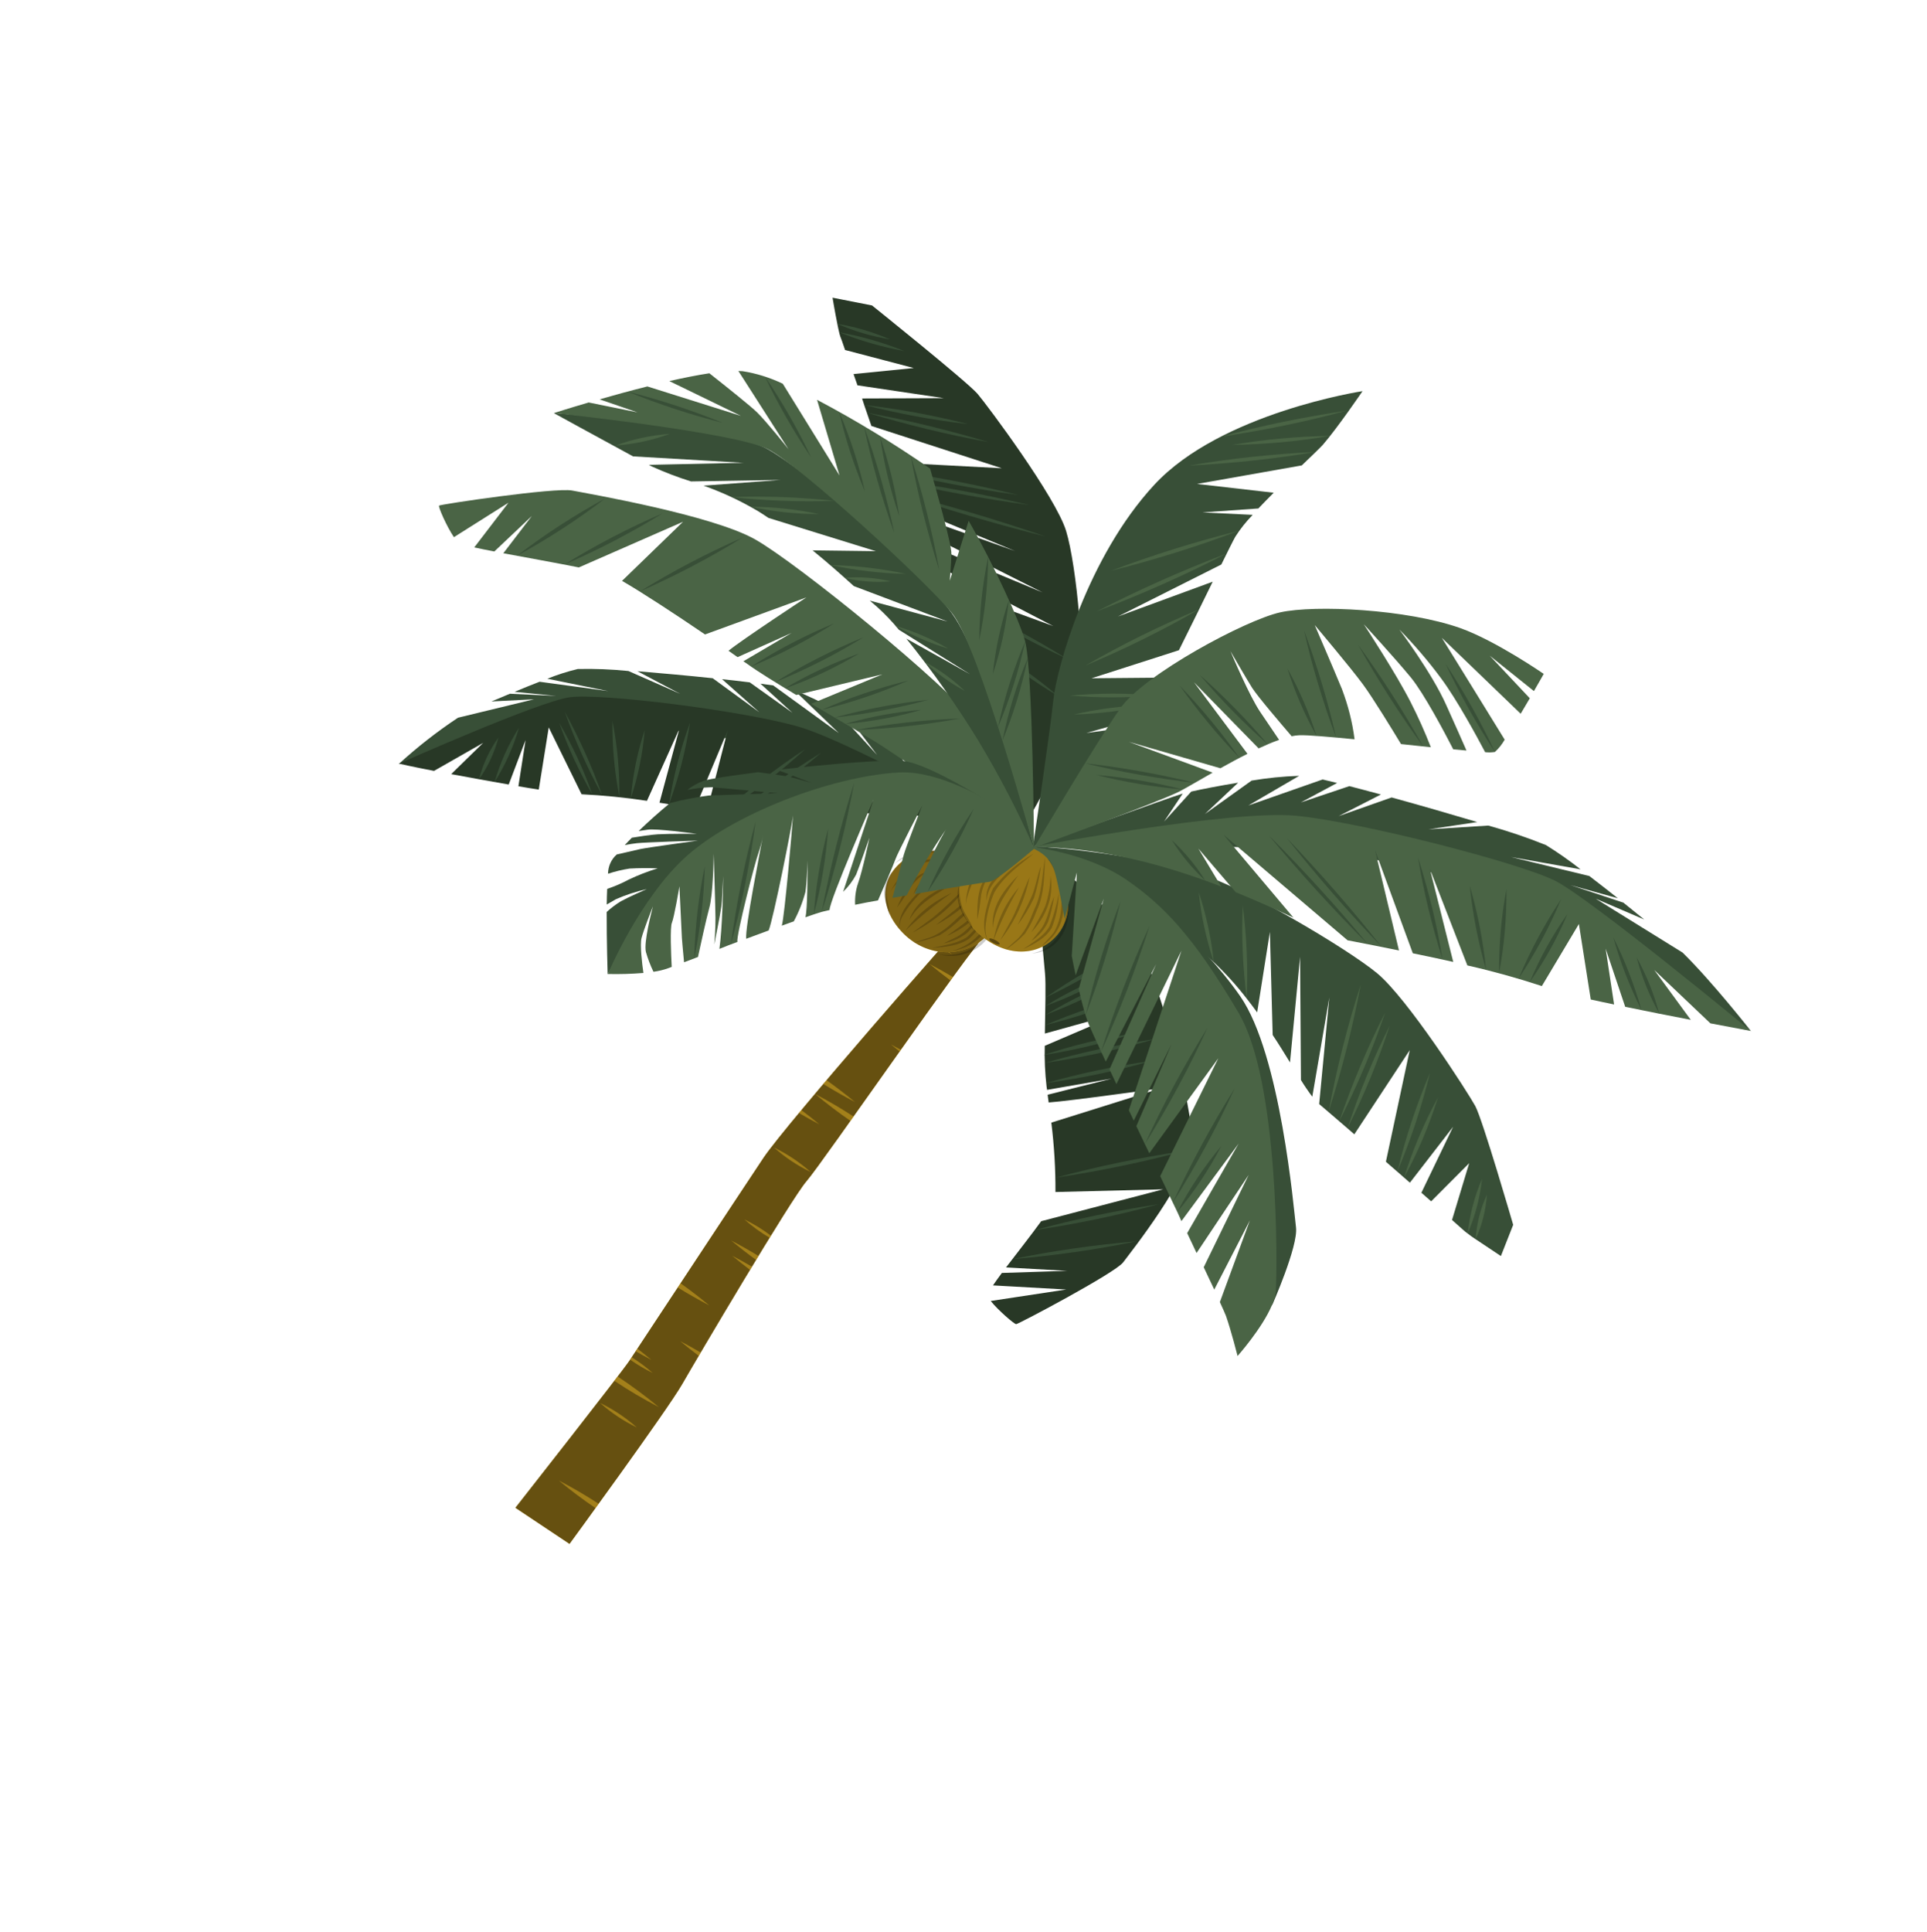 <svg width="3488" height="3496" viewBox="0 0 3488 3496" fill="none" xmlns="http://www.w3.org/2000/svg">
<path d="M932.852 2728.7L1030.87 2794.08C1030.87 2794.08 1207.87 2552 1234.82 2505.02C1261.76 2458.04 1432.63 2168.58 1459.96 2137.59C1487.29 2106.6 1756.77 1715.6 1783.68 1692.23C1810.59 1668.85 1877.64 1567.94 1877.64 1567.94L1847.06 1547.54C1847.06 1547.54 1758.18 1657.52 1747.93 1666.2C1737.68 1674.87 1422.69 2034.22 1381.9 2095.37C1341.11 2156.52 1153.6 2440.99 1139.07 2462.76C1124.55 2484.54 932.852 2728.7 932.852 2728.7Z" fill="#FFC727"/>
<path opacity="0.6" d="M932.852 2728.7L1030.87 2794.08C1030.87 2794.08 1207.87 2552 1234.82 2505.02C1261.76 2458.04 1432.63 2168.58 1459.96 2137.59C1487.29 2106.6 1756.77 1715.6 1783.68 1692.23C1810.59 1668.85 1877.64 1567.94 1877.64 1567.94L1847.06 1547.54C1847.06 1547.54 1758.18 1657.52 1747.93 1666.2C1737.68 1674.87 1422.69 2034.22 1381.9 2095.37C1341.11 2156.52 1153.6 2440.99 1139.07 2462.76C1124.55 2484.54 932.852 2728.7 932.852 2728.7Z" fill="black"/>
<g opacity="0.4">
<path d="M1544.99 2020.61C1543.18 2023.32 1541.39 2025.99 1539.63 2028.63C1517.53 2013.38 1496.16 1997.12 1475.61 1979.93C1499.34 1992.36 1522.5 2005.94 1544.99 2020.61Z" fill="#FFC727"/>
<path d="M1547.64 1994.38C1527.92 1984.03 1508.92 1973.2 1490.2 1961.66C1492.13 1959.36 1494.06 1957.07 1496.04 1954.8C1513.71 1967.42 1530.91 1980.61 1547.64 1994.38Z" fill="#FFC727"/>
<path d="M1357.58 2298.14C1346.64 2289.9 1335.87 2281.31 1325.34 2272.55C1337.4 2278.88 1349.32 2285.48 1361.1 2292.37C1359.92 2294.33 1358.77 2296.25 1357.58 2298.14Z" fill="#FFC727"/>
<path d="M1179.06 2460.99C1169.44 2455.99 1159.93 2450.79 1150.54 2445.38C1151.55 2443.87 1152.58 2442.32 1153.69 2440.65C1162.24 2447.25 1170.7 2454.03 1179.06 2460.99Z" fill="#FFC727"/>
<path d="M1630.57 1899.8C1629.87 1900.85 1629.17 1901.89 1628.47 1902.94C1623.23 1898.83 1618.06 1894.6 1612.97 1890.36C1618.84 1893.43 1624.73 1896.58 1630.57 1899.8Z" fill="#FFC727"/>
<path d="M1368.55 2280.1C1353.14 2268.88 1338.09 2257.16 1323.39 2244.93C1340.23 2253.74 1356.74 2263.09 1372.9 2272.98L1368.55 2280.1Z" fill="#FFC727"/>
<path d="M1483.14 2034.79C1470.62 2028.23 1458.27 2021.37 1446.09 2014.21C1447.35 2012.31 1449.09 2010.61 1450.49 2008.92C1461.56 2017.26 1472.5 2025.9 1483.14 2034.79Z" fill="#FFC727"/>
<path d="M1264.8 2453.68C1253.35 2445.11 1242.14 2436.23 1231.18 2427.06C1243.71 2433.62 1256.15 2440.52 1268.33 2447.69C1267.11 2449.73 1265.98 2451.72 1264.8 2453.68Z" fill="#FFC727"/>
<path d="M1083.65 2721.45C1081.84 2724.16 1079.83 2726.68 1078.02 2729.28C1055.02 2713.73 1032.81 2697.04 1011.52 2679.32C1036.2 2692.16 1060.28 2706.23 1083.65 2721.45Z" fill="#FFC727"/>
<path d="M1283.9 2362.5C1264.46 2352.33 1245.41 2341.48 1226.74 2329.96L1231.8 2322.37C1249.68 2335.08 1267.05 2348.45 1283.9 2362.5Z" fill="#FFC727"/>
<path d="M1724.84 1768.16C1723.47 1770.21 1722.05 1772.35 1720.4 1774.32C1707.49 1764.74 1694.84 1754.79 1682.46 1744.48C1696.82 1751.99 1710.95 1759.85 1724.84 1768.16Z" fill="#FFC727"/>
<path d="M1723.04 1726.86C1716.26 1723.35 1709.52 1719.69 1702.8 1715.99C1703.6 1714.79 1704.77 1713.84 1705.68 1712.77C1711.51 1717.4 1717.29 1722.1 1723.04 1726.86Z" fill="#FFC727"/>
<path d="M1192.53 2546.46C1164.87 2532.11 1137.97 2516.22 1111.98 2498.89C1113.89 2496.02 1116.07 2493.56 1117.99 2491.08C1143.84 2508.2 1168.73 2526.7 1192.53 2546.46Z" fill="#FFC727"/>
<path d="M1393.09 2240.02C1376.79 2230.49 1361.46 2219.36 1347.4 2206.85C1364.3 2215 1380.42 2224.85 1395.43 2236.21C1394.69 2237.47 1393.9 2238.74 1393.09 2240.02Z" fill="#FFC727"/>
<path d="M1181.42 2484.69C1167.2 2477.78 1153.51 2469.7 1140.55 2460.55C1141.32 2459.39 1142.31 2457.92 1143.44 2456.21C1156.89 2464.64 1169.61 2474.18 1181.42 2484.69Z" fill="#FFC727"/>
<path d="M1400.98 2076.74C1425 2088.34 1447.42 2103.3 1467.35 2121.02C1443.34 2109.42 1420.91 2094.46 1400.98 2076.74Z" fill="#FFC727"/>
<path d="M1086.3 2538.99C1110.31 2550.58 1132.74 2565.54 1152.67 2583.26C1128.65 2571.67 1106.23 2556.71 1086.3 2538.99Z" fill="#FFC727"/>
</g>
<path d="M1787.5 1568.85C1785.01 1566.45 1782.11 1564.43 1778.98 1562.92C1775.85 1561.41 1772.55 1560.43 1769.27 1560.04C1762.6 1560.1 1690.42 1519.23 1639.6 1554.02C1588.78 1588.82 1592.78 1647.34 1635.91 1690.01C1679.05 1732.68 1744.27 1734.13 1784.45 1695.4C1825.59 1655.77 1794.26 1595.4 1795.15 1587.56C1795.7 1584.44 1795.28 1581.06 1793.93 1577.77C1792.59 1574.49 1790.37 1571.41 1787.5 1568.85Z" fill="#FFC727"/>
<path opacity="0.5" d="M1787.5 1568.85C1785.01 1566.45 1782.11 1564.43 1778.98 1562.92C1775.85 1561.41 1772.55 1560.43 1769.27 1560.04C1762.6 1560.1 1690.42 1519.23 1639.6 1554.02C1588.78 1588.82 1592.78 1647.34 1635.91 1690.01C1679.05 1732.68 1744.27 1734.13 1784.45 1695.4C1825.59 1655.77 1794.26 1595.4 1795.15 1587.56C1795.7 1584.44 1795.28 1581.06 1793.93 1577.77C1792.59 1574.49 1790.37 1571.41 1787.5 1568.85Z" fill="black"/>
<g opacity="0.2">
<path d="M1769.27 1560.04C1742.74 1551.92 1715.1 1539.33 1688.99 1542.51C1662.09 1541.84 1637.5 1549.2 1618.8 1563.52C1635.5 1546.54 1660.1 1537.48 1687.66 1538.18C1714.61 1535.36 1743.09 1548.51 1769.44 1560.15L1769.27 1560.04Z" fill="black"/>
<path d="M1805.55 1649.49C1802.66 1698.82 1758.81 1741.24 1699.36 1727.36C1757.12 1734.56 1795.73 1695.83 1805.55 1649.49Z" fill="black"/>
<path d="M1740.63 1559.24C1714.21 1556.75 1683.57 1554.42 1662.52 1565.57C1647.23 1575.36 1633.59 1586.95 1621.85 1600.15C1617.8 1604.47 1614.39 1609.29 1611.66 1614.52C1621.76 1592.66 1638.17 1574.57 1659.47 1561.82C1681.9 1550.43 1713.28 1553.44 1740.63 1559.24Z" fill="black"/>
<path d="M1791.36 1648.17C1782.38 1667.36 1769.82 1684.49 1754.13 1698.93C1735.79 1711.42 1711.18 1713.97 1687.28 1715.47C1708.98 1710.77 1733.61 1707.47 1750.78 1695.45C1766.08 1681.13 1779.66 1665.31 1791.36 1648.17Z" fill="black"/>
<path d="M1771.75 1572.23C1737.86 1582.01 1700.99 1590.66 1673.52 1609.61C1657.26 1623.95 1643.63 1640.62 1632.96 1659.2C1629.41 1666.15 1627.75 1674.07 1628.1 1682.4C1624.33 1651.91 1647.62 1630.37 1665.64 1610.77C1668.26 1607.72 1671.27 1604.97 1674.6 1602.57C1703.9 1587.42 1736.67 1577.2 1771.7 1572.3L1771.75 1572.23Z" fill="black"/>
<path d="M1788.3 1616.62C1779.49 1653.86 1749.41 1678.53 1713.89 1693.83C1728.7 1682.83 1744.3 1672.64 1757.74 1660.62C1770.17 1647.57 1780.43 1632.79 1788.3 1616.62Z" fill="black"/>
<path d="M1748.97 1606.19C1723.86 1640.15 1690.75 1667.95 1651.42 1688.09L1677.28 1669.03C1703.96 1650.71 1724.35 1626.65 1748.97 1606.19Z" fill="black"/>
<path d="M1722.42 1616.17C1692.59 1636.88 1664.68 1659.64 1638.87 1684.32C1659.55 1655.11 1688.07 1631.85 1722.42 1616.17Z" fill="black"/>
<path d="M1790.45 1585.57C1776.2 1613.43 1763.88 1642.58 1738.83 1662.95C1727.57 1674.01 1714.99 1683.86 1701.23 1692.39C1685.89 1698.7 1669.57 1703.44 1652.5 1706.54C1660.51 1703.93 1668.09 1701.23 1676.32 1698.66C1701.12 1691.83 1718.07 1675.83 1735.06 1659.57C1760.39 1639.68 1772.7 1611.1 1790.37 1585.52L1790.45 1585.57Z" fill="black"/>
<path d="M1729.48 1596.92C1697.97 1616.15 1663.9 1632.89 1646.06 1664.87C1657.84 1629.14 1694.21 1610.76 1729.48 1596.92Z" fill="black"/>
<path d="M1681.93 1576.04C1668.41 1583.4 1657.04 1593.32 1648.42 1605.32C1640.61 1617.93 1632.75 1630.8 1623.51 1642.65C1635.63 1615.09 1648.53 1585.09 1681.85 1576.17L1681.93 1576.04Z" fill="black"/>
<path d="M1777.49 1595.42C1767.44 1611.75 1755.87 1627.1 1742.89 1641.32C1727.89 1653.79 1711.49 1664.83 1693.86 1674.34C1708.67 1661.9 1724.77 1650.6 1739.42 1637.67C1754.08 1624.74 1763.78 1608.21 1777.71 1595.09L1777.49 1595.42Z" fill="black"/>
<path d="M1797.19 1596.97C1805.8 1616.41 1808.34 1637.17 1816.48 1656.59C1802.41 1638.48 1799.64 1616.61 1797.19 1596.97Z" fill="black"/>
<path d="M1615.67 1577.25C1609.16 1588.73 1605.4 1601.73 1604.58 1615.55C1604.8 1629.5 1611.61 1644.96 1609.33 1658.67C1609.3 1655.08 1608.62 1651.4 1607.33 1647.76L1604.09 1636.88C1600.34 1625.82 1599.42 1614.65 1601.41 1604.3C1603.41 1593.95 1608.25 1584.74 1615.54 1577.45L1615.67 1577.25Z" fill="black"/>
<path d="M1743.51 1572.27C1711.43 1584.22 1669.9 1587.93 1653.5 1618.29C1664.31 1584.02 1708.24 1578.16 1743.51 1572.27Z" fill="black"/>
<path d="M1780.11 1651.3C1771.9 1664.15 1762.44 1676.17 1751.81 1687.23C1739.74 1697.23 1724.74 1704.09 1707.92 1707.29L1729.31 1696.74C1751.32 1686.51 1762.56 1666.23 1780.11 1651.3Z" fill="black"/>
<path d="M1797.35 1625.82C1800.03 1649.27 1794.28 1671.26 1780.96 1688.45C1767.65 1705.63 1747.51 1717.07 1723.6 1721.01C1745.58 1714.47 1763.98 1702.22 1776.94 1685.49C1789.89 1668.77 1796.94 1648.18 1797.35 1625.82Z" fill="black"/>
</g>
<path d="M1506.97 538.74C1506.97 538.74 1511.31 565.113 1515.63 586.104C1516.8 591.767 1517.8 597.131 1518.88 601.298C1519.49 604.139 1520.29 606.979 1521.28 609.801C1521.92 611.187 1525.21 619.992 1529.65 633.396L1653.98 666.031L1544.96 676.949C1547.24 683.458 1549.69 690.266 1552.09 697.329L1708.26 720.544L1560.46 721.113L1564.38 733.308L1569.1 747.001L1577.29 770.862L1813.25 847.398L1599.7 836.112C1601.35 841.046 1602.97 845.858 1604.63 850.415L1610.25 867.29L1617.76 889.454L1624.12 908.646L1837.34 997.224L1631.65 924.109C1638.13 934.316 1645.15 944.306 1652.67 954.037L1887.25 1072.2L1675.93 984.403C1687.21 998.926 1699.44 1014.94 1711.84 1031.93L1906.47 1133.02L1740.69 1072.54C1746.44 1081.08 1752.03 1089.69 1757.39 1098.63C1772.52 1123.06 1785.32 1148.28 1795.62 1173.96C1797.81 1179.35 1799.7 1184.83 1801.51 1190.25C1857.26 1359.66 1841.93 1513.27 1841.93 1513.27C1841.93 1513.27 1919.96 1397.94 1950.59 1276.67C1967.42 1209.71 1948.54 1022.25 1929.72 960.834C1910.9 899.416 1787.91 734.493 1769.48 712.803C1751.04 691.113 1578.47 552.807 1578.47 552.807L1506.97 538.74Z" fill="#283826"/>
<path d="M1915.05 1259.47C1872.97 1234.49 1833.01 1205.96 1795.82 1174.38C1837.9 1199.36 1877.87 1227.89 1915.05 1259.47Z" fill="#384F37"/>
<path d="M1931.12 1192.01C1871.66 1164.72 1813.65 1133.65 1757.6 1099.05C1817.1 1126.23 1875.12 1157.31 1931.12 1192.01Z" fill="#384F37"/>
<path d="M1893.02 971.037C1800.83 948.118 1709.01 920.987 1617.92 889.754C1710.11 912.664 1801.93 939.795 1893.02 971.037Z" fill="#384F37"/>
<path d="M1610.67 867.192C1694.51 878.425 1778.59 893.983 1862.5 913.789C1778.66 902.539 1694.58 886.981 1610.67 867.192Z" fill="#384F37"/>
<path d="M1841.76 895.547C1762.81 884.721 1683.63 869.565 1604.68 850.161C1683.55 860.997 1762.63 876.097 1841.51 895.38L1841.76 895.547Z" fill="#384F37"/>
<path d="M1569.4 746.914C1643.01 760.423 1716.57 778.229 1789.64 800.219C1716.03 786.786 1642.46 768.978 1569.4 746.914Z" fill="#384F37"/>
<path d="M1750.14 767.263C1688.51 760.18 1626.56 748.71 1564.85 732.956C1626.54 739.978 1688.54 751.359 1750.32 766.998L1750.14 767.263Z" fill="#384F37"/>
<path d="M1636.97 635.331C1597.13 628.202 1557.38 616.74 1518.58 601.198C1558.42 608.289 1598.18 619.752 1636.97 635.331Z" fill="#384F37"/>
<path d="M1610.87 614.092C1578.76 609.029 1546.65 599.592 1515.63 586.104C1547.84 591.215 1580.03 600.708 1611.12 614.259L1610.87 614.092Z" fill="#384F37"/>
<path d="M2061.01 1313.53C2056.39 1321.68 2051.19 1329.48 2045.44 1336.87C2007.53 1382.68 1869.09 1536.18 1869.09 1536.18C1869.09 1536.18 1900.26 1328.27 1906.36 1268.53C1912.46 1208.78 1968.41 1008.01 2089.3 877.384C2210.19 746.761 2466.26 707.849 2466.26 707.849C2466.26 707.849 2420.78 774.761 2394.19 805.219C2389.86 810.089 2375.22 824.084 2356.35 842.252L2166.78 875.799L2305.52 891.703C2295.97 901.329 2286.41 910.955 2277.71 920.197L2176.52 927.331L2267.47 931.759C2255.59 943.903 2245.05 957.16 2235.97 971.394C2231.6 979.21 2222.66 997.299 2210.68 1021.59L2023.64 1115.66L2195.11 1052.7C2177.02 1089.39 2155.49 1133.77 2133.96 1176.7L1975.81 1227.48L2109.2 1226.29C2095.45 1253.05 2082.44 1277.43 2071.39 1296.89L1966.41 1326.5L2061.01 1313.53Z" fill="#384F37"/>
<path d="M2153.96 842.244C2228.24 829.752 2304.23 821.608 2381.54 817.859C2307.2 830.389 2231.14 838.62 2153.79 842.51L2153.96 842.244Z" fill="#4A6445"/>
<path d="M2230.78 805.15C2288.12 795.334 2347.17 789.88 2407.41 788.838C2350.09 798.684 2291.03 804.138 2230.78 805.15Z" fill="#4A6445"/>
<path d="M2437.89 743.153C2363.54 763.206 2287.07 779.019 2208.84 790.514C2283.19 770.454 2359.66 754.64 2437.89 743.153Z" fill="#4A6445"/>
<path d="M2221.15 1001.37C2145.13 1040.53 2066.29 1075.64 1984.65 1106.71C2060.65 1067.59 2139.48 1032.48 2221.15 1001.37Z" fill="#4A6445"/>
<path d="M2242.15 960.671C2167.45 988.907 2090.26 1013.05 2010.91 1033.01C2085.59 1004.73 2162.78 980.583 2242.15 960.671Z" fill="#4A6445"/>
<path d="M2170.59 1102.64C2104.79 1140.56 2035.93 1174.59 1964.32 1204.58C2030.15 1166.7 2099.01 1132.67 2170.59 1102.64Z" fill="#4A6445"/>
<path d="M1943.36 1293.11C1988.14 1282.82 2034.87 1276.87 2082.88 1275.33C2038.11 1285.65 1991.38 1291.6 1943.36 1293.11Z" fill="#4A6445"/>
<path d="M2091.69 1258.5C2041.12 1263.02 1989.2 1263.12 1936.59 1258.8C1987.16 1254.25 2039.07 1254.14 2091.69 1258.5Z" fill="#4A6445"/>
<path d="M1871.73 1532.39C1871.73 1532.39 1887.8 1725.15 1891.53 1761.65C1893.34 1781.35 1891.88 1826.18 1891.29 1870.43L2038.05 1829.69L1891.08 1892.62C1890.41 1916.98 1891.52 1941.69 1894.4 1966.6C1894.72 1968.41 1895.01 1970.32 1895.27 1972.35L2012.09 1952.07L1896.26 1981.16L1898.14 1995.15C1935.99 1992.62 2102.02 1969.24 2102.02 1969.24L1902.97 2031.63C1908.18 2073.85 1910.67 2115.79 1910.43 2157.23L2105.35 2152.35L1884.61 2210.04C1866.27 2235.37 1841.13 2267.27 1820.97 2293.68L1931.7 2299.9L1813.45 2303.7C1807.15 2312.06 1801.72 2319.84 1797.35 2326.21L1930.03 2333.67L1793.24 2354.42C1806.38 2370.85 1835.55 2396.15 1839.28 2396.34C1843.01 2396.53 2018.89 2303.46 2032.94 2284.56C2046.99 2265.67 2154.02 2131.26 2157.46 2069.17C2160.91 2007.08 2095.87 1759.81 2054.97 1701.86C2014.07 1643.92 1871.73 1532.39 1871.73 1532.39Z" fill="#283826"/>
<path d="M2057.02 2246.49C1983.91 2261.59 1908.9 2272.35 1832.41 2278.7C1905.55 2263.66 1980.55 2252.9 2057.02 2246.49Z" fill="#384F37"/>
<path d="M2097.84 2179.15C2024.75 2199.15 1949.52 2214.9 1872.54 2226.33C1945.65 2206.39 2020.87 2190.64 2097.84 2179.15Z" fill="#384F37"/>
<path d="M1910.45 2131.37C1986.69 2110.83 2065.07 2094.57 2145.22 2082.65C2068.95 2103.13 1990.57 2119.4 1910.45 2131.37Z" fill="#384F37"/>
<path d="M1893.43 1960.1C1954.58 1942.52 2017.92 1929.2 2083 1920.23C2021.89 1937.88 1958.54 1951.21 1893.43 1960.1Z" fill="#384F37"/>
<path d="M2090.95 1880.31C2026.5 1899.12 1959.79 1913.58 1891.27 1923.59C1955.77 1904.9 2022.48 1890.44 2090.95 1880.31Z" fill="#384F37"/>
<path d="M1888.93 1909.39C1941.09 1891.82 1995.73 1878.69 2052.29 1870.14C1999.92 1887.33 1945.31 1900.45 1888.93 1909.39Z" fill="#384F37"/>
<path d="M1891.48 1855.33C1944.13 1832.65 1999.48 1814.13 2057.06 1799.93C2004.37 1822.54 1949.02 1841.06 1891.48 1855.33Z" fill="#384F37"/>
<path d="M2044.06 1763.57C1996.4 1791.99 1945.58 1816.45 1892.06 1836.75C1939.75 1808.36 1990.56 1783.9 2044.06 1763.57Z" fill="#384F37"/>
<path d="M1892.12 1820.59C1929.68 1797.01 1970.42 1777.31 2013.8 1761.78C1976.24 1785.36 1935.49 1805.05 1892.12 1820.59Z" fill="#384F37"/>
<path d="M2043.56 1717.53C1996.36 1750.66 1945.83 1780.03 1892.35 1805.41C1939.55 1772.29 1990.08 1742.91 2043.56 1717.53Z" fill="#384F37"/>
<path d="M2716.7 2273.12C2716.7 2273.12 2691.25 2256.15 2671.15 2242.74C2665.64 2239.06 2660.56 2235.67 2656.78 2232.48C2654.01 2230.57 2651.38 2228.46 2648.92 2226.18C2647.59 2225.29 2640.22 2218.27 2628.27 2207.81L2659.34 2105.03L2590.5 2174.08L2572.79 2158.53L2630.2 2039.22L2552 2140.36L2541.51 2131.15L2529.48 2120.64L2508.57 2102.47L2551.73 1900.45L2451.4 2052.83L2438.99 2041.97L2424.14 2029.19L2404.67 2012.47L2387.78 1998.04L2406.15 1805.16L2375.32 1984.74C2367.96 1974.92 2361.12 1964.85 2354.81 1954.58L2353.23 1731.62L2334.99 1922.67C2325.47 1907.31 2315.22 1890.33 2303.63 1873.01L2298.61 1686.47L2275.56 1832.15C2269.21 1823.6 2263.23 1815.4 2256.33 1806.77C2238.46 1783.6 2218.55 1761.59 2196.87 1741.04C2192.27 1736.73 2187.59 1732.55 2182.73 1728.45C2033.22 1601.12 1862.94 1531.12 1862.94 1531.12C1862.94 1531.12 2025.69 1538.13 2169.83 1580.82C2249.31 1604.43 2437.33 1715.77 2492.29 1760.96C2547.25 1806.15 2657.16 1977.49 2670.31 2001.5C2683.47 2025.51 2738.97 2216.6 2738.97 2216.6L2716.7 2273.12Z" fill="#384F37"/>
<path d="M2169.78 1614.51C2183.6 1656.62 2192.73 1699.03 2197 1741.03C2183.15 1698.92 2174.03 1656.51 2169.78 1614.51Z" fill="#4A6445"/>
<path d="M2249.49 1639.04C2256.71 1695.59 2259.1 1751.65 2256.63 1806.68C2249.43 1750.13 2247.04 1694.08 2249.49 1639.04Z" fill="#4A6445"/>
<path d="M2463.18 1781.11C2448.32 1859.99 2428.78 1937.23 2404.63 2012.53C2419.43 1933.63 2438.97 1856.38 2463.18 1781.11Z" fill="#4A6445"/>
<path d="M2424.05 2029.32C2447.32 1961.41 2475.12 1895.6 2507.32 1832.21C2484.08 1900.14 2456.28 1965.94 2424.05 2029.32Z" fill="#4A6445"/>
<path d="M2515.57 1855.82C2494.53 1920.07 2468.95 1982.25 2438.95 2042.04C2459.95 1977.77 2485.53 1915.58 2515.57 1855.82Z" fill="#4A6445"/>
<path d="M2529.1 2120.67C2544.13 2058.92 2563.93 1999.06 2588.37 1941.47C2573.29 2003.19 2553.49 2063.06 2529.1 2120.67Z" fill="#4A6445"/>
<path d="M2602.8 1986.16C2586.88 2036.89 2566.28 2085.52 2541.2 2131.62C2557.05 2080.97 2577.59 2032.42 2602.62 1986.42L2602.8 1986.16Z" fill="#4A6445"/>
<path d="M2682.71 2133.08C2678.79 2167.85 2670.02 2201.13 2656.62 2232.18C2660.5 2197.39 2669.26 2164.11 2682.71 2133.08Z" fill="#4A6445"/>
<path d="M2691.44 2162.09C2689.41 2190.55 2682.51 2217.65 2670.99 2242.44C2672.98 2213.96 2679.87 2186.86 2691.44 2162.09Z" fill="#4A6445"/>
<path d="M3169.24 1865.8C3169.24 1865.8 2884.09 1676.34 2813.03 1647.34C2741.98 1618.33 2569.08 1566.71 2430.27 1545.3C2291.46 1523.89 1869.26 1532.85 1869.26 1532.85C1869.26 1532.85 2116.46 1443.27 2140.85 1436.16L2107.14 1486.69L2156.32 1432.49C2175.5 1428.13 2207.59 1421.95 2241.15 1416.45L2180.87 1473.21L2265.49 1412.67C2293.55 1407.93 2322.33 1405.05 2351.65 1404.04L2259.7 1457.67L2394.02 1410.64L2420.3 1416.96L2354.61 1452.19L2442.39 1422.69C2459.89 1427.18 2479.24 1432.33 2499.55 1437.83L2423.1 1476.9L2518.9 1443.17C2569.85 1457.13 2625.71 1473.32 2673.98 1487.7L2585.87 1500.88L2693.98 1494.04C2729.13 1503.78 2764.02 1515.6 2798.4 1529.4C2820.07 1542.87 2840.98 1557.52 2861 1573.27L2735.08 1550.97L2876.81 1585.35C2893.49 1598.1 2911.08 1611.85 2928.5 1625.67L2842.7 1601.78L2938.43 1633.55C2951.44 1644.05 2964.24 1654.31 2976.16 1664.08L2888.36 1626.4L3045.59 1723.91C3099.99 1777.34 3169.24 1865.8 3169.24 1865.8Z" fill="#384F37"/>
<path d="M3095.9 1851.94L2994.31 1755.42L3060.37 1845.58C3023.2 1838.42 2981.13 1830.28 2941.7 1821.99L2906.31 1716.75L2921.61 1817.78C2906.74 1814.77 2892.64 1811.69 2879.39 1808.79L2857.92 1672.2L2790.84 1784.5C2746.18 1769.83 2701.17 1757.36 2656.03 1747.16L2588.27 1572.81L2630.47 1740.84C2608.78 1735.96 2584.76 1730.76 2557.27 1725.17L2488.87 1538.59L2532.23 1720.06C2504.53 1714.42 2473.79 1708.28 2439.16 1701.66L2214.72 1510.64L2341.25 1660.68C2311.27 1646.71 2276.03 1630.68 2236.89 1614.73L2169.13 1535.61L2210.51 1604.41C2113.56 1567.05 1995 1533.18 1868.67 1532.64C1879.68 1530.41 2228.79 1465.7 2344.07 1476.11C2460.87 1486.96 2750.93 1561.36 2815.51 1594.28C2880.1 1627.21 3169.24 1865.8 3169.24 1865.8C3169.24 1865.8 3138.9 1860.13 3095.9 1851.94Z" fill="#4A6445"/>
<path d="M2181.59 1593.55C2157.96 1571.53 2137.58 1546.88 2121.22 1520.51C2144.86 1542.52 2165.24 1567.18 2181.59 1593.55Z" fill="#384F37"/>
<path d="M2296.5 1511.64C2359.76 1575.01 2419.75 1640.91 2476.19 1709.02C2412.96 1645.63 2352.97 1579.73 2296.5 1511.64Z" fill="#384F37"/>
<path d="M2329.27 1516.73C2389.9 1580.08 2447.22 1645.82 2500.95 1713.65C2440.31 1650.31 2382.99 1584.57 2329.27 1516.73Z" fill="#384F37"/>
<path d="M2566.72 1551.82C2586.26 1613.25 2601.12 1674.97 2611.19 1736.51C2591.65 1675.08 2576.79 1613.35 2566.72 1551.82Z" fill="#384F37"/>
<path d="M2660.37 1602.6C2674.95 1653.38 2684.82 1704.3 2689.88 1754.79C2675.29 1704.02 2665.42 1653.09 2660.37 1602.6Z" fill="#384F37"/>
<path d="M2713.45 1760.84C2713.1 1709.11 2717.55 1658.37 2726.77 1609.14C2727.21 1660.89 2722.75 1711.64 2713.45 1760.84Z" fill="#384F37"/>
<path d="M2769.1 1776.98C2787.33 1733.52 2810.09 1692.44 2837.13 1654.22C2818.86 1697.65 2796.09 1738.73 2769.1 1776.98Z" fill="#384F37"/>
<path d="M2748.89 1770.78C2770.04 1720.47 2795.74 1672.52 2825.75 1627.37C2804.6 1677.68 2778.9 1725.62 2748.89 1770.78Z" fill="#384F37"/>
<path d="M2971.06 1827.68C2949.54 1784.58 2932.43 1740.49 2919.99 1696.07C2941.51 1739.17 2958.62 1783.26 2971.06 1827.68Z" fill="#384F37"/>
<path d="M3003.19 1834.08C2985.07 1801.1 2971.37 1766.96 2962.44 1732.54C2980.5 1765.53 2994.2 1799.66 3003.19 1834.08Z" fill="#384F37"/>
<path d="M721.681 1382.71C721.681 1382.71 971.488 1311.45 1033.24 1309.24C1094.98 1307.03 1247.14 1319.62 1368.98 1347.14C1490.81 1374.66 1861.85 1522.63 1861.85 1522.63C1861.85 1522.63 1643.92 1361.44 1622.86 1347.3L1652.65 1402.91L1609.2 1338.86C1592.03 1328.46 1564.13 1312.63 1534.59 1296.56L1587.78 1366.44L1513.29 1285.13C1488.61 1271.64 1463.31 1259.52 1437.54 1248.87L1518.29 1326.6L1399.56 1240.4L1376.46 1237.26L1434.36 1289.96L1357.08 1234.87C1341.72 1232.96 1324.79 1231.05 1306.93 1229.1L1374.23 1288.85L1289.99 1227.38C1244.95 1222.63 1196.37 1218.29 1153.79 1214.71L1231.24 1255.64L1137.42 1214.32C1106.57 1211.2 1075.96 1209.99 1045.81 1210.7C1026.76 1215.28 1008.37 1221.17 990.783 1228.32L1100.99 1250.67L976.67 1233.76C962.085 1239.36 946.719 1245.59 931.476 1251.99L1006.68 1259.43L923.019 1255.45C911.68 1260.34 900.473 1265.04 889.571 1269.45L966.563 1265.53L828.963 1298.87C790.764 1324.27 754.93 1352.28 721.681 1382.71Z" fill="#384F37"/>
<path d="M785.625 1395.09L874.527 1344.4L816.673 1400.95C848.908 1406.84 886.166 1413.87 920.822 1419.75L951.338 1339.31L938.356 1422.91C951.33 1425.15 963.798 1427.24 975.216 1428.92L993.261 1316.4L1052.72 1437.41C1091.9 1439.3 1131.4 1443.26 1171.03 1449.26L1229.8 1318.69L1193.69 1452.69C1212.55 1455.69 1233.81 1459.04 1257.9 1463.23L1317.04 1322.17L1279.74 1467.17C1304.04 1471.4 1331.17 1476.27 1361.45 1482.01L1558.69 1388.9L1448.38 1478.2C1474.67 1476 1505.56 1473.61 1540.07 1472.29L1598.98 1425.36L1562.71 1471.78C1647.64 1470.95 1751.65 1480.93 1862.53 1522.51C1853 1517.11 1545.93 1343.89 1444.94 1314.94C1342.39 1285.62 1087.69 1254.16 1031.36 1261.81C975.032 1269.46 722.166 1381.98 722.166 1381.98C722.166 1381.98 747.946 1387.97 785.625 1395.09Z" fill="#283826"/>
<path d="M1587.4 1472.35C1601.21 1454.25 1619.05 1439.32 1640.08 1428.26C1626.36 1446.42 1608.5 1461.36 1587.4 1472.35Z" fill="#384F37"/>
<path d="M1486.47 1362.19C1437.71 1403.7 1385.31 1441.63 1329.61 1475.72C1378.39 1434.22 1430.78 1396.29 1486.47 1362.19Z" fill="#384F37"/>
<path d="M1457.3 1355.86C1411.02 1398.09 1361.02 1436.82 1307.64 1471.79C1353.93 1429.56 1403.93 1390.84 1457.3 1355.86Z" fill="#384F37"/>
<path d="M1248.94 1307.89C1241.06 1358.7 1228.38 1407.92 1211.04 1455.06C1218.95 1404.26 1231.63 1355.03 1248.94 1307.89Z" fill="#384F37"/>
<path d="M1167.04 1320.99C1163.4 1363.85 1154.96 1405.37 1141.85 1444.93C1145.47 1402.06 1153.91 1360.54 1167.04 1320.99Z" fill="#384F37"/>
<path d="M1121.11 1442.41C1112.16 1396.02 1107.98 1349.89 1108.63 1304.64C1117.62 1351.01 1121.77 1397.13 1121.03 1442.35L1121.11 1442.41Z" fill="#384F37"/>
<path d="M1072.36 1437.96C1047.89 1395.56 1027.69 1351.88 1012.05 1307.57C1036.51 1349.97 1056.72 1393.65 1072.36 1437.96Z" fill="#384F37"/>
<path d="M1090.12 1439.36C1063.15 1389.91 1040.46 1339.29 1022.3 1288.05C1049.25 1337.51 1071.93 1388.13 1090.12 1439.36Z" fill="#384F37"/>
<path d="M895.213 1415.31C905.371 1380.18 920.231 1347.11 939.504 1316.75C929.295 1351.86 914.437 1384.93 895.213 1415.31Z" fill="#384F37"/>
<path d="M866.988 1410.28C874.084 1382.77 885.957 1357.3 902.214 1334.71C895.068 1362.19 883.198 1387.65 866.988 1410.28Z" fill="#384F37"/>
<path d="M1872.96 1534.35L1602.18 1353.72C1578.99 1338.25 1523.09 1305.85 1468.51 1273.65L1597.09 1220.4L1441.3 1257.7C1404.69 1235.78 1371.24 1215.09 1352.25 1201.27C1350.08 1199.82 1347.83 1198.32 1345.5 1196.76L1432.93 1145.38L1335.08 1189.24C1329.99 1185.85 1324.79 1181.9 1318.66 1177.71C1342.11 1158.29 1459.61 1081.17 1459.61 1081.17L1276.15 1148.2C1222.87 1111.89 1159.86 1070.63 1125.91 1051.24L1236.32 944.28L1047.77 1026.89C1006.8 1018.73 954.367 1009.33 911.067 1001.24L962.675 933.817L894.766 998.03C881.036 995.482 868.666 992.883 858.451 990.668L920.354 909.8L821.63 972.141C808.56 952.883 792.999 917.303 794.758 915.027C796.517 912.751 1005 881.758 1035.62 887.717C1066.24 893.676 1288.82 932.07 1366.74 976.094C1444.65 1020.12 1714.01 1239.57 1762.98 1305.48C1811.94 1371.39 1872.96 1534.35 1872.96 1534.35Z" fill="#4A6445"/>
<path d="M1095.3 902.144C1045.45 940.426 992.15 975.058 935.739 1005.82C985.56 967.501 1038.87 932.868 1095.3 902.144Z" fill="#384F37"/>
<path d="M1199.84 928.667C1143.37 963.66 1083.72 994.782 1021.24 1021.84C1077.64 986.851 1137.27 955.772 1199.75 928.799L1199.84 928.667Z" fill="#384F37"/>
<path d="M1158.26 1070.33C1216.99 1033.97 1278.91 1001.49 1343.68 973.072C1284.88 1009.35 1222.97 1041.82 1158.26 1070.33Z" fill="#384F37"/>
<path d="M1359.38 1206.31C1406.46 1176.33 1456.76 1150.22 1509.85 1128.19C1462.79 1158.19 1412.48 1184.3 1359.38 1206.31Z" fill="#384F37"/>
<path d="M1563.01 1153.31C1512.69 1184.35 1459.19 1211.51 1402.94 1234.61C1453.25 1203.55 1506.74 1176.38 1563.01 1153.31Z" fill="#384F37"/>
<path d="M1419.35 1246.32C1461.72 1221.3 1507.05 1200 1554.88 1182.66C1512.82 1208.09 1467.46 1229.4 1419.35 1246.32Z" fill="#384F37"/>
<path d="M1487.14 1284.74C1536.82 1262.9 1589.2 1245.17 1643.78 1231.72C1594.11 1253.57 1541.73 1271.3 1487.14 1284.74Z" fill="#384F37"/>
<path d="M1681.41 1266.21C1626.4 1281.33 1569.25 1292.15 1510.46 1298.57C1565.51 1283.46 1622.73 1272.67 1681.58 1266.32L1681.41 1266.21Z" fill="#384F37"/>
<path d="M1530.02 1310.09C1573.88 1297.22 1619.95 1288.67 1667.58 1284.58C1623.7 1297.39 1577.63 1305.93 1530.02 1310.09Z" fill="#384F37"/>
<path d="M1737.64 1300.27C1676.31 1311.61 1613.2 1318.59 1548.79 1321.17C1610.1 1309.77 1673.22 1302.79 1737.64 1300.27Z" fill="#384F37"/>
<path d="M2705.95 1360.81C2700.27 1361.75 2694.29 1361.89 2688.2 1361.22C2673.21 1332.73 2636.96 1266.01 2608.52 1227.68C2585.69 1196.78 2560.39 1167.18 2532.9 1139.2C2532.9 1139.2 2591.2 1216.42 2618.04 1276.48C2635.91 1316 2648.11 1343.97 2654.4 1358.22L2630.51 1356.08C2614.77 1325.47 2577.43 1254.95 2553.71 1226C2523.98 1189.97 2472.71 1134.21 2468.5 1129.68C2472.7 1136.03 2527.03 1219.02 2553.12 1270.25C2566.91 1297.26 2579.19 1324.64 2589.9 1352.27L2535.96 1346.57C2520.72 1321.36 2484.89 1262.68 2466.82 1238.26C2444.25 1207.59 2383.14 1135.3 2379.72 1131.2C2381.48 1135.44 2410.95 1203.29 2428.97 1246.93C2440.36 1277.06 2448.04 1307.59 2451.84 1337.88C2406.53 1333.52 2368.41 1330.13 2352.22 1330.54C2347.34 1330.75 2342.58 1331.35 2337.99 1332.36C2320.37 1311.79 2276.57 1260.72 2266.34 1244.61C2254.7 1225.92 2230.85 1184.52 2227.23 1178.37C2230.82 1187.09 2261.57 1259.53 2280.97 1288.28L2315.27 1338.95C2303.78 1342.98 2291.16 1348.35 2278.22 1354.38L2161.27 1234.78L2258.04 1364.2C2241.52 1372.34 2224.76 1381.57 2209.03 1390.33L2043.46 1342.55L2194.93 1398.27C2169.03 1412.9 2147.15 1425.99 2135.18 1432.19C2098.59 1450.9 1871.6 1534.22 1871.6 1534.22C1871.6 1534.22 1985.19 1341.71 2028.47 1281C2071.74 1220.28 2254.43 1122.07 2317.34 1108.17C2380.25 1094.28 2546.37 1102.39 2643.1 1136.64C2707.23 1159.4 2794.27 1219.56 2794.27 1219.56C2794.27 1219.56 2787 1232.63 2776.54 1250.66L2696.4 1186.47L2769.06 1263.68C2763.85 1272.57 2758.2 1282.12 2752.55 1291.67L2609.85 1154.32C2609.85 1154.32 2700.68 1301.14 2723.58 1338.55C2718.95 1346.85 2713.03 1354.33 2705.95 1360.81Z" fill="#4A6445"/>
<path d="M1963.83 1381.31C2029.98 1388.73 2096.47 1400.55 2162.77 1416.67C2096.62 1409.22 2030.13 1397.4 1963.83 1381.31Z" fill="#384F37"/>
<path d="M1984.33 1402.46C2036.45 1406.83 2089.04 1415.65 2141.43 1428.79C2089.3 1424.39 2036.71 1415.58 1984.33 1402.46Z" fill="#384F37"/>
<path d="M2135.42 1240.82C2175.07 1282.14 2211.26 1325.91 2243.58 1371.61C2204 1330.25 2167.81 1286.49 2135.42 1240.82Z" fill="#384F37"/>
<path d="M2171.7 1221.33C2215.93 1260.58 2257.08 1302.65 2294.68 1347.06C2250.47 1307.78 2209.32 1265.71 2171.7 1221.33Z" fill="#384F37"/>
<path d="M2360.36 1140.9C2384.3 1205.16 2403.71 1269.93 2418.47 1334.78C2394.46 1270.52 2375.05 1205.75 2360.36 1140.9Z" fill="#384F37"/>
<path d="M2382.92 1331.86C2360.93 1292.1 2343.27 1251.15 2330.24 1209.72C2352.26 1249.47 2369.93 1290.43 2382.92 1331.86Z" fill="#384F37"/>
<path d="M2458.21 1166.79C2501.45 1226.41 2540.77 1287.86 2575.89 1350.69C2532.69 1291.04 2493.38 1229.6 2458.21 1166.79Z" fill="#384F37"/>
<path d="M2616.33 1200.8C2650.38 1252.73 2680.35 1306.23 2705.96 1360.8C2671.92 1308.87 2641.95 1255.37 2616.33 1200.8Z" fill="#384F37"/>
<path d="M1871.6 1534.22C1842.69 1468.74 1809.18 1404.26 1771.31 1341.22C1732.29 1277.4 1688.6 1215.39 1640.6 1155.72L1755.88 1220.17L1626.98 1139.64C1615.29 1125.31 1602.4 1111.74 1588.45 1099.09C1584.17 1095.56 1579.49 1091.38 1574.39 1086.93L1715.13 1124.76L1545.5 1060.66C1524.32 1041.45 1499.23 1019.07 1470.85 996.015L1585.36 997.475L1391.04 937.31C1382.7 931.746 1374.36 926.181 1365.57 921.279C1335.97 904.24 1305.01 890.018 1273.31 878.892L1412.79 868.561L1250.8 871.254C1226.82 863.76 1203.12 854.709 1179.9 844.176L1174.37 841.256L1345.61 837.541L1145.92 825.912C1073.77 786.792 1002.44 747.541 1002.44 747.541C1002.44 747.541 1317.03 771.428 1390.08 813.166C1463.13 854.903 1655.22 1017.25 1722.71 1109.61C1789.68 1200.94 1868.99 1524.04 1871.6 1534.22Z" fill="#384F37"/>
<path d="M1871.51 1534.35C1871.51 1534.35 1772.02 1169.23 1723.09 1109.57C1674.17 1049.92 1449.38 843.717 1390.46 813.134C1331.55 782.551 1002.82 747.509 1002.82 747.509C1002.82 747.509 1028.22 739.252 1065.61 728.366L1153.95 746.286L1085.29 722.715C1111.27 715.225 1141.25 706.961 1171.77 699.342L1341.14 752.635L1211.51 689.637C1237.05 683.873 1261.85 678.859 1283.98 675.509C1314.45 699.576 1359.39 735.396 1370.55 746.485C1386.93 762.587 1423.01 807.349 1427.27 813.066L1336.52 671.373L1344.11 671.741C1368.74 675.547 1393.37 683.217 1416.87 694.406L1519.57 860.459L1478.92 723.537C1549.41 760.804 1617.81 802.396 1683.53 847.96C1694.76 886.782 1722.57 984.766 1722.14 1002.4C1721.55 1022.98 1719.4 1047.9 1719.19 1050.92L1753.3 942.504C1797.92 1020.18 1846.18 1124.91 1855.39 1160.08C1869.86 1214.28 1871.51 1534.35 1871.51 1534.35Z" fill="#4A6445"/>
<path d="M1384.32 681.031C1416.42 728.412 1444.46 777.442 1468.11 827.564C1436.11 780.144 1408.08 731.124 1384.32 681.031Z" fill="#384F37"/>
<path d="M1519.05 745.42C1539.16 792.842 1554.71 840.97 1565.51 889.184C1545.43 841.759 1529.88 793.633 1519.05 745.42Z" fill="#384F37"/>
<path d="M1563.87 771.294C1586.82 835.494 1605.18 900.151 1618.84 964.813C1595.83 900.618 1577.46 835.958 1563.87 771.294Z" fill="#384F37"/>
<path d="M1593.15 790.827C1609.33 838.401 1620.9 886.336 1627.69 934.02C1611.49 886.445 1599.93 838.51 1593.15 790.827Z" fill="#384F37"/>
<path d="M1648.26 824.044C1670.26 893.253 1687.63 962.762 1700.25 1032.15C1678.31 962.958 1660.97 893.469 1648.34 824.1L1648.26 824.044Z" fill="#384F37"/>
<path d="M1788.65 1008.05C1788.05 1059.56 1782.62 1110.01 1772.42 1158.86C1772.93 1107.41 1778.32 1057.03 1788.52 1008.25L1788.65 1008.05Z" fill="#384F37"/>
<path d="M1826 1086.14C1821.08 1132.39 1811.35 1177.22 1796.94 1220.06C1801.88 1173.82 1811.61 1128.99 1826 1086.14Z" fill="#384F37"/>
<path d="M1855.72 1160.49C1844 1214.17 1827.52 1266.06 1806.43 1315.69C1818.15 1262.01 1834.63 1210.12 1855.72 1160.49Z" fill="#384F37"/>
<path d="M1814.51 1340.25C1825.02 1288.52 1840.3 1238.54 1860.21 1190.79C1849.66 1242.51 1834.38 1292.48 1814.51 1340.25Z" fill="#384F37"/>
<path d="M1135.69 708.616C1194 723.344 1251.89 742.345 1308.74 765.421C1250.43 750.666 1192.54 731.666 1135.69 708.616Z" fill="#384F37"/>
<path d="M1114 806.349C1144.69 794.939 1177.85 787.79 1212.56 785.097C1181.87 796.506 1148.72 803.655 1114 806.349Z" fill="#4A6445"/>
<path d="M1510.28 906.38C1449.02 908.562 1386.66 906.296 1323.74 899.601C1385 897.419 1447.36 899.686 1510.28 906.38Z" fill="#4A6445"/>
<path d="M1358.76 917.214C1399.44 917.172 1440.99 921.582 1482.59 930.355C1441.92 930.41 1400.36 925.999 1358.76 917.214Z" fill="#4A6445"/>
<path d="M1503.47 1022.66C1548.3 1023.49 1593.93 1028.81 1639.58 1038.53C1594.74 1037.64 1549.11 1032.32 1503.47 1022.66Z" fill="#4A6445"/>
<path d="M1528.91 1045.77C1555.85 1043.37 1584.06 1045.49 1612.26 1052.02C1585.27 1054.48 1557.01 1052.45 1528.74 1046.03L1528.91 1045.77Z" fill="#4A6445"/>
<path d="M1621.13 1132.68C1654.04 1142.37 1686.21 1156.25 1716.62 1173.86C1683.7 1164.2 1651.52 1150.32 1621.13 1132.68Z" fill="#4A6445"/>
<path d="M1673.15 1197.27C1699.84 1211.53 1724.57 1229.46 1746.28 1250.27C1719.62 1235.98 1694.88 1218.06 1673.15 1197.27Z" fill="#4A6445"/>
<path d="M1882.65 1536.99C1879.6 1535.35 1876.34 1534.23 1873.08 1533.69C1869.81 1533.16 1866.6 1533.22 1863.63 1533.88C1857.88 1535.99 1779.7 1517.85 1749.02 1569.43C1718.34 1621.02 1744.17 1678.97 1797.86 1708.36C1851.54 1737.76 1908.62 1718.15 1928.57 1666.02C1948.93 1612.54 1898.8 1561.56 1896.48 1553.3C1895.7 1549.99 1894.02 1546.74 1891.59 1543.88C1889.17 1541.02 1886.08 1538.64 1882.65 1536.99Z" fill="#FFC727"/>
<path opacity="0.4" d="M1882.65 1536.99C1879.6 1535.35 1876.34 1534.23 1873.08 1533.69C1869.81 1533.16 1866.6 1533.22 1863.63 1533.88C1857.88 1535.99 1779.7 1517.85 1749.02 1569.43C1718.34 1621.02 1744.17 1678.97 1797.86 1708.36C1851.54 1737.76 1908.62 1718.15 1928.57 1666.02C1948.93 1612.54 1898.8 1561.56 1896.48 1553.3C1895.7 1549.99 1894.02 1546.74 1891.59 1543.88C1889.17 1541.02 1886.08 1538.64 1882.65 1536.99Z" fill="black"/>
<g opacity="0.2">
<path d="M1863.54 1534.01C1850.12 1534.07 1836.52 1533.14 1823.42 1533.79C1803.87 1535.03 1785.78 1540.33 1770.43 1549.33C1755.08 1558.32 1742.84 1570.79 1734.57 1585.85C1740.96 1569.22 1752.44 1555.36 1767.87 1545.66C1783.31 1535.96 1802.17 1530.75 1822.58 1530.54C1836.1 1530.83 1849.79 1531.99 1863.54 1534.01Z" fill="black"/>
<path d="M1929.18 1612.87C1945.53 1663.73 1923.83 1720.83 1867.06 1725.88C1919.79 1714.59 1938.41 1663.01 1929.18 1612.87Z" fill="black"/>
<path d="M1838.35 1542.31C1814.59 1548.31 1787.12 1556.05 1773.14 1573.93C1763.67 1588.74 1756.34 1604.88 1751.3 1622.02C1749.38 1627.68 1748.22 1633.66 1747.86 1639.84C1748.28 1614.48 1755.54 1590.89 1769.02 1571.08C1784.12 1552.41 1812.21 1545.19 1838.35 1542.31Z" fill="black"/>
<path d="M1916.4 1616.13C1915.96 1638.43 1911.64 1659.79 1903.58 1679.44C1892.51 1698.02 1872.15 1708.48 1852.03 1717.68C1869.04 1705.74 1889.17 1694.54 1899.27 1677.04C1907.08 1657.63 1912.81 1637.25 1916.4 1616.13Z" fill="black"/>
<path d="M1870.37 1545.46C1844.33 1566.42 1816.06 1586.94 1799.81 1615.1C1791.19 1634.82 1785.79 1656.09 1783.76 1678.36C1783.3 1686.53 1784.88 1695.08 1788.4 1703.39C1775.15 1678.08 1783.15 1651.99 1789.31 1629.75C1791.48 1621.97 1794.27 1614.45 1797.68 1607.26C1817.26 1582.48 1841.73 1561.59 1870.2 1545.35L1870.37 1545.46Z" fill="black"/>
<path d="M1901.57 1585.06C1908.25 1625.64 1891.61 1660.34 1866.78 1687.27C1875.36 1671.34 1884.98 1656.01 1892.05 1639.45C1897.84 1622.25 1901.04 1603.98 1901.57 1585.06Z" fill="black"/>
<path d="M1863.6 1587.23C1854.84 1629.72 1836.8 1668.54 1810.44 1701.62L1825.53 1673.93C1841.89 1646.52 1850.14 1615.9 1863.56 1587.29L1863.6 1587.23Z" fill="black"/>
<path d="M1844.42 1605.86C1826.51 1636.42 1811.06 1668.46 1798.16 1701.76C1804.92 1665.54 1820.7 1632.81 1844.42 1605.86Z" fill="black"/>
<path d="M1891.6 1553.02C1890 1585.78 1890.42 1619.3 1876.54 1647.88C1871.07 1662.74 1863.92 1676.78 1855.21 1689.8C1844.38 1701.16 1832.07 1711.21 1818.44 1719.79C1824.62 1714.33 1830.43 1709.59 1836.1 1704.17C1854.92 1689.32 1863.48 1667.63 1872.05 1645.75C1886.27 1617.39 1886.09 1584.6 1891.34 1553.23L1891.6 1553.02Z" fill="black"/>
<path d="M1843.18 1584.05C1823.36 1613.75 1800.12 1641.55 1797.01 1679.82C1793.5 1639.73 1817.62 1609.35 1843.18 1584.05Z" fill="black"/>
<path d="M1794 1578.26C1785.09 1590.06 1779.05 1603.77 1776.19 1618.69C1774.29 1634.01 1772.43 1649.63 1768.94 1664.44C1768.85 1632.77 1768.55 1598.17 1794 1578.26Z" fill="black"/>
<path d="M1884.13 1567.1C1881.66 1586.88 1877.51 1606.15 1871.72 1624.74C1863.55 1642.18 1853.62 1658.63 1842.04 1673.93C1849.98 1656.61 1859.64 1639.97 1867.28 1622.55C1874.92 1605.13 1877.08 1584.91 1884.31 1566.84L1884.13 1567.1Z" fill="black"/>
<path d="M1901.8 1562.12C1916.72 1578.97 1926.83 1599.23 1941.36 1616.3C1922.25 1602.49 1911.44 1581.29 1901.8 1562.12Z" fill="black"/>
<path d="M1737.1 1600.86C1735.87 1614.55 1737.59 1628.9 1742.16 1643.14C1747.69 1657.26 1759.8 1670.9 1762.26 1685.29C1760.83 1681.71 1758.83 1678.24 1756.34 1675.01L1749.39 1665.01C1741.82 1654.99 1736.71 1643.92 1734.47 1632.74C1732.24 1621.57 1732.97 1610.64 1736.59 1600.9L1737.1 1600.86Z" fill="black"/>
<path d="M1845.92 1554.64C1822.3 1577.21 1788.18 1594.21 1785.65 1630.18C1781.49 1591.95 1817.74 1571.77 1845.92 1554.64Z" fill="black"/>
<path d="M1907.82 1622.86C1905.61 1638.49 1902.03 1653.7 1897.13 1668.33C1890.49 1682.35 1880.12 1694.12 1866.78 1702.8L1881.18 1685.19C1896.38 1667.83 1898.3 1643.63 1907.82 1622.86Z" fill="black"/>
<path d="M1913.03 1591.37C1924.38 1614.26 1927.85 1638.4 1922.94 1660.12C1918.03 1681.84 1905 1699.94 1885.82 1711.66C1892.91 1703.75 1900.76 1696.14 1907.27 1687.65C1923.41 1660.18 1925.64 1625.61 1913.46 1591.27L1913.03 1591.37Z" fill="black"/>
</g>
<path opacity="0.4" d="M1809.36 1708.66C1808.43 1710.05 1804.03 1709.41 1798.63 1706.67C1793.22 1703.93 1790.28 1701.11 1790.59 1699.2C1790.9 1697.3 1795.92 1698.44 1801.32 1701.19C1806.72 1703.93 1809.95 1707.04 1809.36 1708.66Z" fill="black"/>
<path d="M2038.73 1591.77C2038.73 1591.77 2172.14 1697.53 2245.09 1803.2C2318.04 1908.87 2341.82 2187.46 2345.88 2221.5C2349.93 2255.53 2302.44 2362.49 2302.44 2362.49C2302.44 2362.49 2296.27 2202.97 2287.75 2139.13C2279.23 2075.28 2230.31 1860.41 2195.85 1798.23C2161.38 1736.06 2038.73 1591.77 2038.73 1591.77Z" fill="#384F37"/>
<path d="M2240.09 2453.98C2240.09 2453.98 2228.88 2409.52 2219.26 2381.84C2218.16 2378.61 2214.11 2369.68 2208.06 2356.35L2262.37 2208.62L2197.92 2333.78L2178.84 2293.36L2260.21 2126.21L2165.9 2267.58L2148.91 2231.62L2242.02 2069.63L2138.5 2209.82L2131.04 2193.35L2123.12 2176.85C2115.48 2161.02 2108.18 2145.04 2100.05 2128.5L2205.28 1915.1L2080.27 2087.14C2077.74 2081.71 2075.38 2076.4 2072.51 2070.94L2056.88 2038L2120.81 1889.03L2052.17 2028.06C2049.12 2021.62 2046.18 2015.54 2043.3 2009.2L2138.49 1720.5L2020.79 1961.99L2008.26 1935.24L2092.71 1744.86L2001.5 1921.15L1993.11 1903.19C1982.31 1879.99 1974.46 1862.68 1970.78 1853.9C1968.87 1849.18 1966.9 1843.65 1964.98 1837.48C1960.88 1824.3 1956.65 1807.87 1952.59 1789.74L1997.86 1626.3L1947.02 1764.85C1944.52 1753.6 1942.2 1741.89 1939.97 1730.06L1949.24 1579.01L1927.05 1662.51C1918.69 1618.13 1911.36 1581.05 1906.16 1569.15C1893.8 1540.88 1862.18 1532.43 1857.54 1531.26C1866.22 1532.16 1966.56 1542.75 2038.6 1591.96C2073.46 1615.67 2105.06 1643.64 2132.2 1674.81C2167.39 1714.77 2201.91 1765.1 2241.88 1832.77C2315.27 1956.75 2312.42 2294.42 2309.2 2337.01C2308.54 2344.47 2306.78 2351.6 2303.96 2358.24C2303.25 2359.3 2302.92 2360.7 2302.33 2361.94C2284.65 2403.99 2240.09 2453.98 2240.09 2453.98Z" fill="#4A6445"/>
<path d="M2028.12 1631.35C2011.67 1701.94 1990.57 1770.75 1964.9 1837.43C1981.36 1766.83 2002.46 1698.03 2028.12 1631.35Z" fill="#384F37"/>
<path d="M2080.77 1675.67C2056.1 1753.64 2026.82 1829.56 1993.03 1903.14C2017.69 1825.17 2046.97 1749.25 2080.77 1675.67Z" fill="#384F37"/>
<path d="M2185.48 1860.4C2152.16 1932.95 2114.39 2003.08 2072.31 2070.52C2105.62 1997.97 2143.39 1927.83 2185.48 1860.4Z" fill="#384F37"/>
<path d="M2131.04 2193.35C2153.21 2150.76 2179.85 2110.83 2210.66 2074C2188.44 2116.56 2161.81 2156.49 2131.04 2193.35Z" fill="#384F37"/>
<path d="M2234.89 1969.73C2201.97 2041.15 2164.6 2110.14 2122.92 2176.43C2155.88 2105.04 2193.26 2036.04 2234.89 1969.73Z" fill="#384F37"/>
<path d="M1817.42 1467.99C1817.42 1467.99 1703.41 1400.55 1635.12 1402.81C1534.97 1406.04 1313.24 1478.21 1209.28 1591.77C1174.86 1629.45 1099.91 1763.13 1099.91 1763.13C1099.91 1763.13 1098 1704.37 1098.17 1650.45C1106 1643.21 1114.61 1636.71 1123.91 1631.02C1138.35 1623.11 1168.76 1609.86 1170.65 1609.02C1151.1 1613.47 1132.39 1619.62 1114.75 1627.4C1109.28 1630.55 1103.5 1633.97 1098.28 1636.91C1098.2 1627.28 1098.79 1618.09 1099.04 1608.67C1112.6 1604.1 1125.55 1598.52 1137.78 1591.98C1154.56 1583.93 1172.18 1577.08 1190.51 1571.48C1173.37 1570.79 1156.39 1570.91 1139.64 1571.85C1126.13 1573.94 1113.07 1577.08 1100.58 1581.24C1100.88 1567.42 1106.45 1555.12 1116.37 1546.37C1128.38 1543.55 1148.5 1539.05 1159.09 1536.54C1174.54 1533.43 1258.23 1522 1263.43 1521.25C1257.78 1521.41 1167.49 1524.32 1153.05 1525.9C1147.22 1526.51 1138.82 1527.9 1130.84 1529.38C1134.86 1525.16 1139.1 1520.61 1143.72 1516.03C1157.15 1513.97 1176.55 1510.72 1190.63 1509.86C1212.19 1508.62 1255.36 1508.97 1261.21 1509.04C1253.94 1508.02 1187.35 1499.05 1171.96 1501.53C1167.1 1502.31 1161.43 1503.22 1156.02 1503.92C1173.63 1486.92 1193.94 1468.76 1212.78 1453.35C1235.66 1447.33 1259.25 1442.75 1283.41 1439.63C1302.11 1439.07 1401.5 1435.72 1407.7 1435.45C1401.69 1434.89 1304.71 1425.95 1288.18 1424.7C1272.98 1425.01 1258.15 1426.66 1243.9 1429.65C1252.91 1422.63 1263.15 1416.93 1274.37 1412.71C1286.26 1409.33 1324.45 1403.58 1372.3 1397.46C1394.51 1400.3 1421.7 1404.35 1427.78 1405.72C1436.9 1407.59 1461.03 1414.59 1469.46 1416.96C1460.47 1413.45 1431.51 1402.65 1417.18 1397.03C1413.56 1395.65 1409.89 1394.45 1406.2 1393.43C1500.23 1382.58 1613.33 1372.95 1641.81 1378.15C1689.18 1388.09 1780.01 1444.56 1817.42 1467.99Z" fill="#384F37"/>
<path d="M1872.03 1535.75C1872.03 1535.75 1802.93 1595.05 1791.11 1595.78C1785.28 1596.21 1722.94 1606.17 1655.81 1617.91C1661.57 1600.97 1703.71 1511.04 1716.1 1495.73C1688.31 1535.52 1663.27 1577.16 1641.09 1620.46L1615.41 1624.98L1635.93 1546.88C1639.83 1532.72 1669.31 1457.81 1669.31 1457.81C1669.31 1457.81 1624.14 1544.67 1620.9 1554.77C1618.4 1562.68 1597.14 1611.35 1589.26 1629.48C1574.51 1632.09 1560.47 1634.7 1547.83 1637.39C1547.19 1623.96 1548.93 1610.98 1552.98 1598.95C1561.41 1575.83 1573.75 1516.13 1573.75 1516.13C1573.75 1516.13 1555.22 1569.21 1549.63 1582.82C1543.5 1594.38 1535.59 1604.85 1526.08 1613.97L1581.11 1447.27C1581.11 1447.27 1500.84 1630.66 1501.6 1646.88C1495.83 1648.3 1491.08 1649.45 1487.28 1650.27C1480.69 1652.19 1470.45 1655.62 1457.73 1660.06C1461.69 1648.52 1461.71 1579.46 1461.58 1557.24C1461.19 1570.3 1460.24 1599.55 1457.8 1614.41C1452.82 1633.03 1445.78 1650.79 1436.77 1667.45C1429.95 1669.89 1422.58 1672.45 1415.08 1675.2C1420.06 1660.32 1434.49 1492.51 1435.4 1475.96C1433.65 1493.95 1399.82 1663.02 1391.32 1683.89C1378.12 1688.68 1364.35 1693.78 1350.67 1698.93C1348.23 1679.09 1376.62 1537.16 1381.36 1510.53C1379.41 1521.75 1376.62 1532.7 1373.01 1543.28C1367.09 1558.49 1332.56 1692.11 1334.68 1704.65C1323.49 1708.77 1312.47 1713.01 1302.16 1717.25C1307.43 1680.62 1308.95 1608.24 1309.09 1585.44C1308.46 1599.39 1307.09 1630 1305.66 1640.64C1303.95 1653.86 1293.76 1704.56 1292.87 1709.33C1293.17 1705.98 1295.2 1680.89 1295.05 1661.24C1294.89 1641.6 1292.14 1555.92 1291.87 1545.3C1291.62 1554.71 1290.69 1619.34 1283.81 1643.21C1278.22 1663.53 1267.66 1712.06 1263.35 1731.89L1238.17 1741.44C1236.59 1724.48 1233.71 1693.92 1233.93 1690.7L1229.76 1603.89C1229.25 1607.19 1220.41 1659.84 1216.14 1670.02C1212.61 1678.21 1214.67 1728.06 1215.83 1749.82C1213.52 1750.58 1211.54 1751.37 1210.04 1751.99C1201.44 1755.13 1192.32 1757.36 1182.82 1758.65C1177.17 1746.91 1172.6 1734.95 1169.17 1722.91C1164.8 1705.43 1179.59 1649.47 1181.83 1640.33C1179.05 1647.2 1165.2 1682.42 1161.23 1697.59C1158.14 1709.99 1162.19 1744.03 1164.63 1760.79C1143.46 1762.53 1121.96 1763.15 1100.22 1762.67C1100.22 1762.67 1157.94 1625.54 1242.2 1549.82C1326.47 1474.1 1501.74 1405.43 1626.29 1397.98C1699.9 1393.52 1795.39 1450.42 1817.73 1467.52C1840.07 1484.63 1872.03 1535.75 1872.03 1535.75Z" fill="#4A6445"/>
<path d="M1275.73 1567.87C1274.15 1624.7 1267.73 1680.41 1256.53 1734.53C1258.08 1677.72 1264.49 1622.03 1275.68 1567.94L1275.73 1567.87Z" fill="#384F37"/>
<path d="M1367.89 1485.92C1357.65 1562.02 1342.64 1636.64 1322.92 1709.45C1333.19 1633.36 1348.21 1558.74 1367.89 1485.92Z" fill="#384F37"/>
<path d="M1762.38 1463.94C1739.05 1516.51 1711.21 1566.65 1679.05 1613.97C1702.33 1561.49 1730.12 1511.45 1762.2 1464.21L1762.38 1463.94Z" fill="#384F37"/>
<path d="M1546.24 1416.24C1531.35 1496.07 1511.71 1574.24 1487.4 1650.44C1502.36 1570.64 1521.99 1492.47 1546.24 1416.24Z" fill="#384F37"/>
<path d="M1499.05 1499.64C1495.18 1552.81 1486.5 1604.69 1473.07 1654.77C1476.96 1601.61 1485.65 1549.74 1499.05 1499.64Z" fill="#384F37"/>
</svg>
